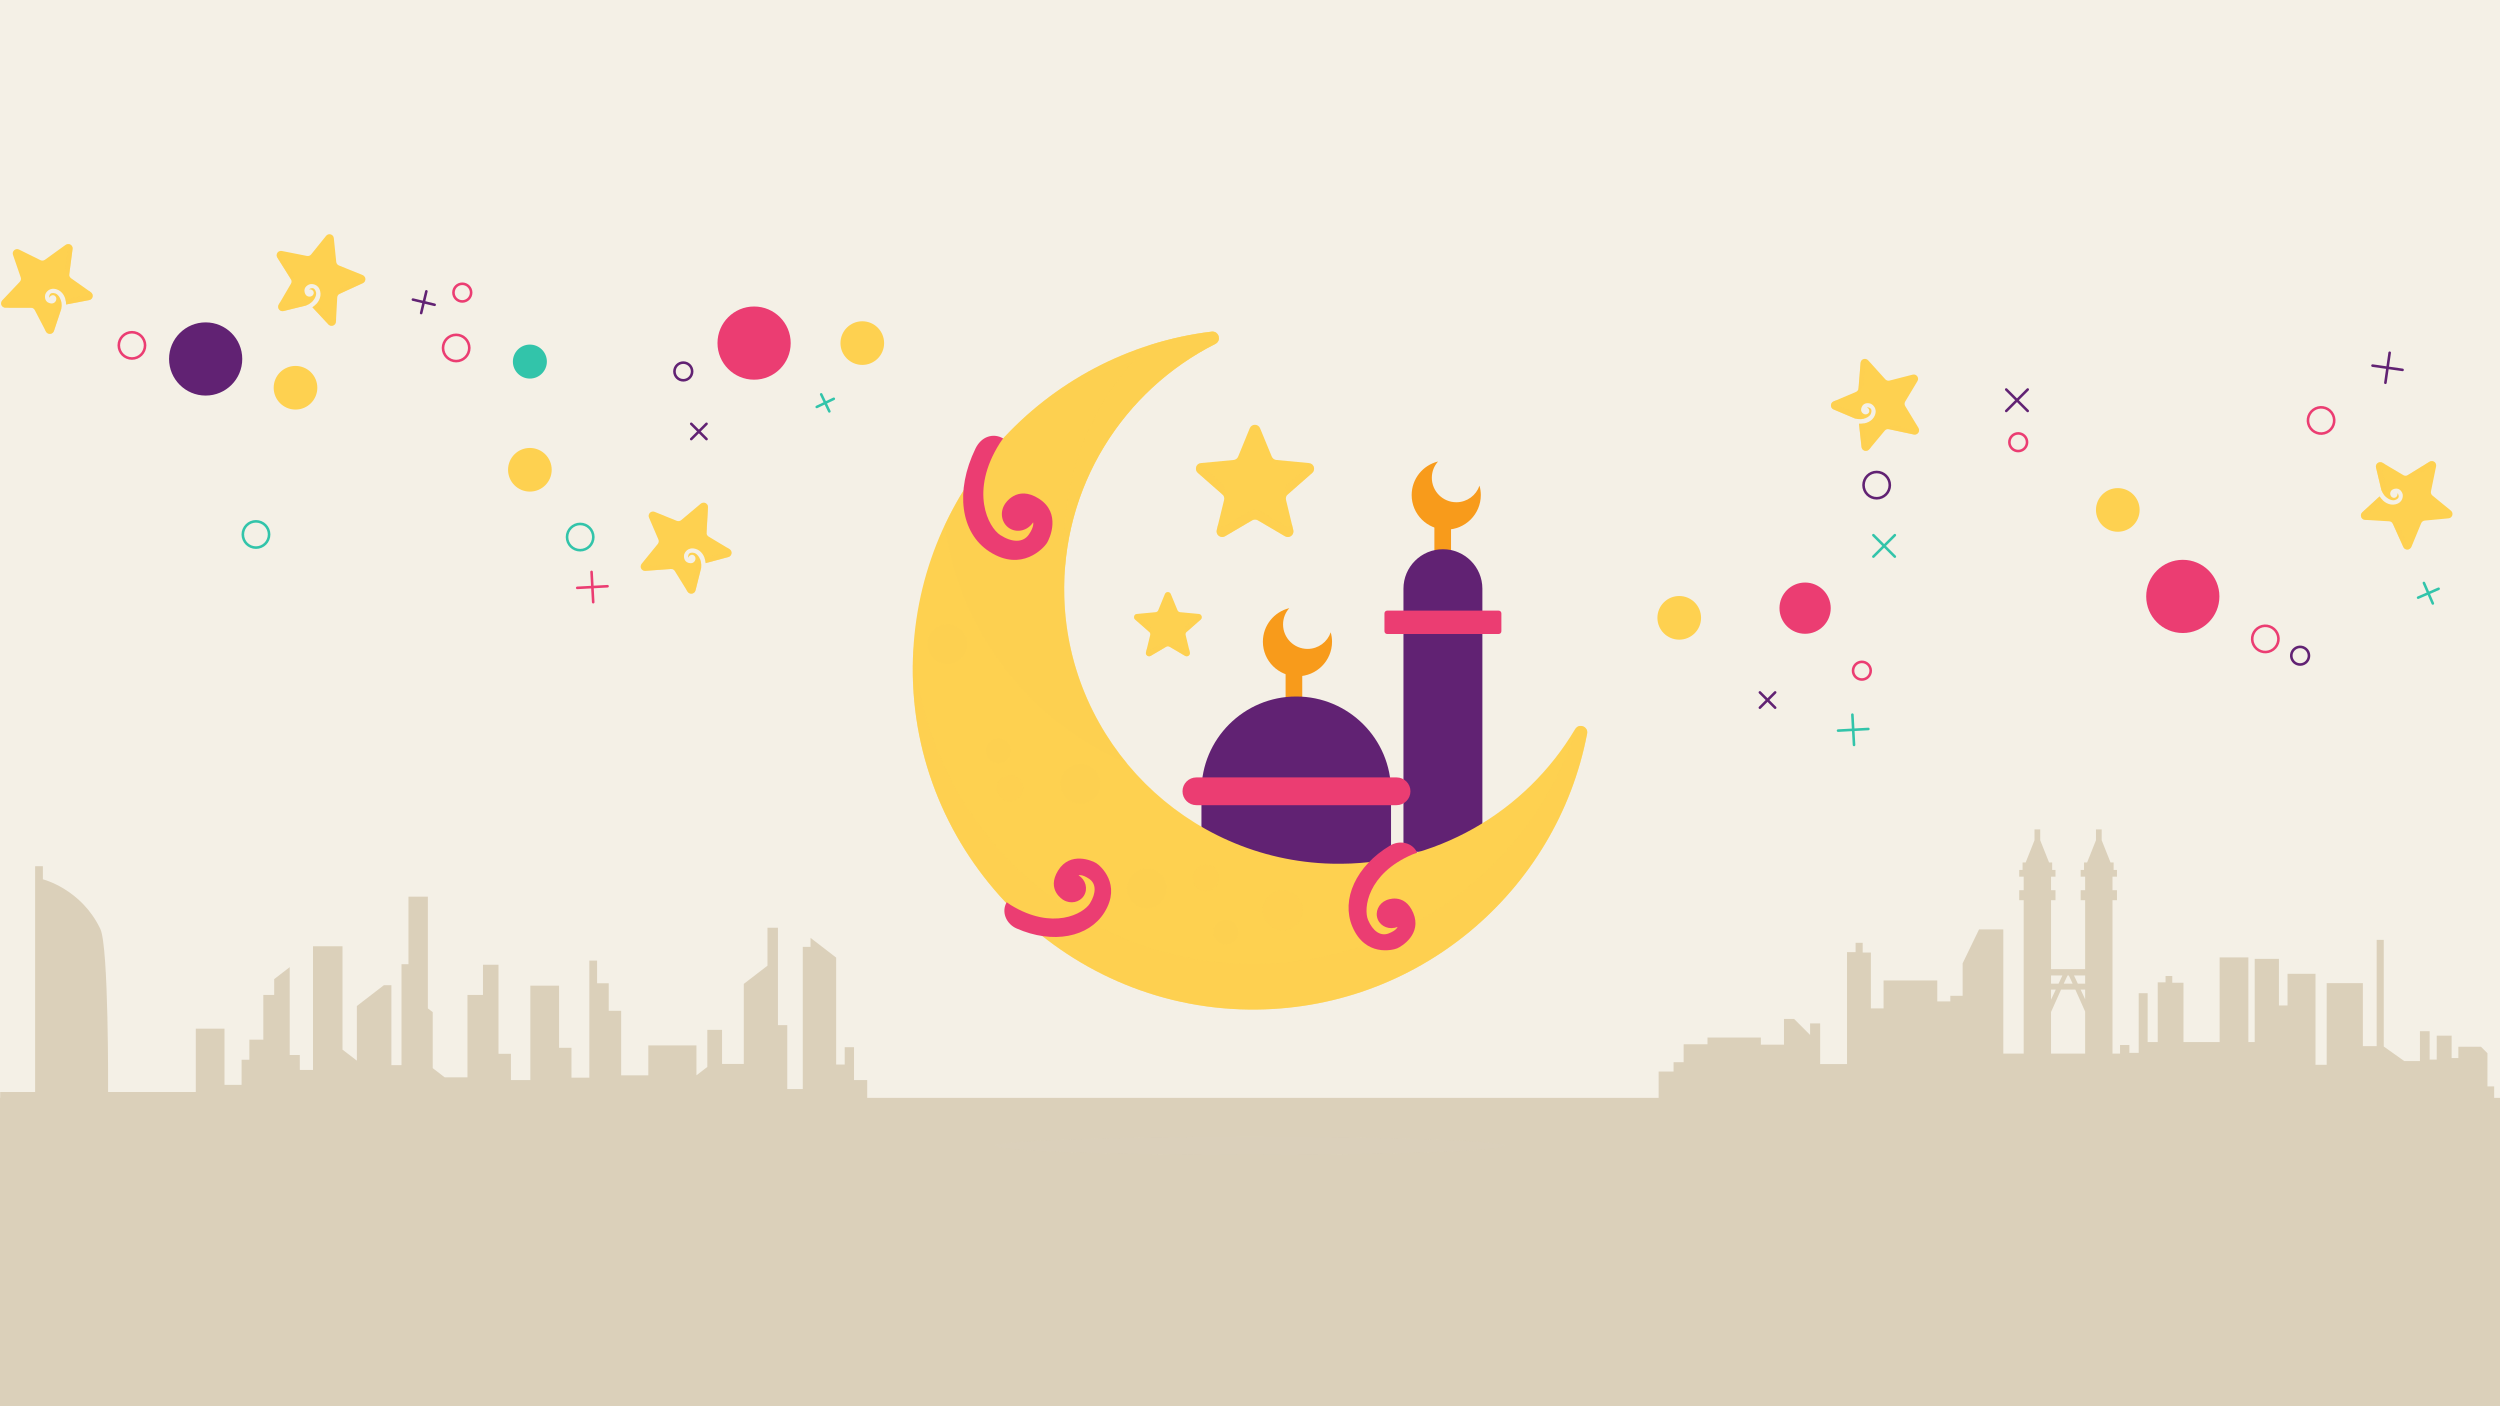 <?xml version="1.0" encoding="utf-8"?>
<!-- Generator: Adobe Illustrator 16.0.0, SVG Export Plug-In . SVG Version: 6.00 Build 0)  -->
<!DOCTYPE svg PUBLIC "-//W3C//DTD SVG 1.1//EN" "http://www.w3.org/Graphics/SVG/1.1/DTD/svg11.dtd">
<svg version="1.1" id="Layer_1" xmlns="http://www.w3.org/2000/svg" xmlns:xlink="http://www.w3.org/1999/xlink" x="0px" y="0px"
	 width="1920px" height="1080px" viewBox="0 0 1920 1080" enable-background="new 0 0 1920 1080" xml:space="preserve">
<rect y="843" fill="#DBD0BA" width="1922" height="237"/>
<rect y="-2" opacity="0.6" fill="#EDE6D6" width="1922" height="845"/>
<g>
	<g>
		<g>
			<line fill="#F89B1B" x1="993.737" y1="555.554" x2="993.737" y2="513.355"/>
			<path fill="#F89B1B" d="M993.736,561.947c-3.532,0-6.394-2.864-6.394-6.394v-42.197c0-3.53,2.861-6.393,6.394-6.393
				c3.531,0,6.393,2.863,6.393,6.393v42.197C1000.129,559.083,997.268,561.947,993.736,561.947z"/>
		</g>
		<g>
			<path fill="#F89B1B" d="M1004.197,498.36c-10.389,0-18.81-8.421-18.81-18.81c0-4.804,1.816-9.174,4.78-12.498
				c-11.627,2.827-20.271,13.279-20.271,25.775c0,14.666,11.89,26.555,26.556,26.555c14.665,0,26.555-11.889,26.555-26.555
				c0-2.503-0.371-4.917-1.019-7.213C1019.463,493.023,1012.46,498.36,1004.197,498.36z"/>
		</g>
	</g>
	<g>
		<line fill="#F89B1B" x1="1107.998" y1="442.921" x2="1107.998" y2="400.723"/>
		<path fill="#F89B1B" d="M1107.997,449.315c-3.532,0-6.394-2.863-6.394-6.393v-42.201c0-3.53,2.861-6.394,6.394-6.394
			s6.394,2.864,6.394,6.394v42.201C1114.391,446.452,1111.529,449.315,1107.997,449.315z"/>
	</g>
	<path fill="#F89B1B" d="M1118.458,385.728c-10.389,0-18.81-8.421-18.81-18.81c0-4.804,1.816-9.174,4.779-12.498
		c-11.627,2.827-20.271,13.279-20.271,25.775c0,14.666,11.89,26.555,26.556,26.555c14.665,0,26.555-11.889,26.555-26.555
		c0-2.503-0.371-4.917-1.019-7.213C1133.724,380.391,1126.721,385.728,1118.458,385.728z"/>
	<path fill="#612273" d="M1108.161,421.808L1108.161,421.808c-16.738,0-30.308,13.569-30.308,30.307v202.048h60.615V452.115
		C1138.469,435.376,1124.899,421.808,1108.161,421.808z"/>
	<path fill="#612273" d="M995.511,534.915L995.511,534.915c-40.207,0-72.801,32.594-72.801,72.801v72.801h145.603v-72.801
		C1068.313,567.509,1035.718,534.915,995.511,534.915z"/>
	<g>
		<path fill="#FED150" d="M1005.27,355.626l-24.989-2.364c-1.573-0.143-2.934-1.143-3.58-2.65l-8.949-21.692
			c-1.431-3.58-6.514-3.58-7.947,0l-8.88,21.692c-0.57,1.507-2.003,2.507-3.58,2.65l-24.986,2.364
			c-3.723,0.356-5.227,5.013-2.434,7.516l18.829,16.539c1.217,1.078,1.717,2.65,1.36,4.227l-5.656,23.196
			c-0.86,3.653,3.08,6.66,6.374,4.727l20.832-12.242c1.363-0.791,3.01-0.791,4.37,0l20.832,12.242
			c3.297,1.933,7.233-1.003,6.373-4.727l-5.583-23.196c-0.359-1.577,0.144-3.149,1.359-4.227l18.83-16.539
			C1010.566,360.639,1008.992,355.982,1005.27,355.626L1005.27,355.626z M1005.27,355.626"/>
		<g>
			<path opacity="0.5" fill="#FED150" d="M939.105,380.084l1.01-4.14c0.356-1.577-0.143-3.149-1.36-4.227l-17.841-15.672
				c-2.605,1.249-3.379,4.953-0.988,7.096l18.829,16.539C938.892,379.802,938.986,379.951,939.105,380.084z"/>
			<path opacity="0.5" fill="#FED150" d="M1006.802,356.096l-17.786,15.622c-1.216,1.078-1.719,2.65-1.359,4.227l1,4.151
				c0.121-0.138,0.219-0.29,0.359-0.415l18.83-16.539C1010.149,361.022,1009.354,357.385,1006.802,356.096z"/>
			<path opacity="0.5" fill="#FED150" d="M992.251,402.997c-1.271,1.427-3.429,2.016-5.385,0.87l-20.832-12.242
				c-1.36-0.791-3.007-0.791-4.37,0l-20.832,12.242c-1.946,1.142-4.095,0.537-5.369-0.884l-1.005,4.121
				c-0.86,3.653,3.08,6.66,6.374,4.727l20.832-12.243c1.363-0.79,3.01-0.79,4.37,0l20.832,12.243
				c3.297,1.933,7.233-1.003,6.373-4.727L992.251,402.997z"/>
		</g>
	</g>
	<g>
		<path fill="#FED150" d="M920.657,471.511l-14.307-1.353c-0.901-0.082-1.68-0.654-2.05-1.517l-5.124-12.419
			c-0.819-2.05-3.729-2.05-4.55,0l-5.084,12.419c-0.326,0.863-1.146,1.435-2.049,1.517l-14.305,1.353
			c-2.131,0.204-2.992,2.87-1.393,4.303l10.78,9.469c0.697,0.617,0.982,1.518,0.779,2.42l-3.238,13.28
			c-0.493,2.092,1.763,3.813,3.648,2.706l11.927-7.009c0.78-0.453,1.723-0.453,2.502,0l11.927,7.009
			c1.888,1.107,4.141-0.575,3.648-2.706l-3.196-13.28c-0.206-0.903,0.082-1.803,0.778-2.42l10.781-9.469
			C923.689,474.381,922.789,471.715,920.657,471.511L920.657,471.511z M920.657,471.511"/>
		<g>
			<path opacity="0.5" fill="#FED150" d="M882.777,485.514l0.578-2.37c0.204-0.903-0.082-1.803-0.779-2.42l-10.215-8.973
				c-1.492,0.715-1.935,2.835-0.565,4.063l10.78,9.469C882.655,485.353,882.708,485.438,882.777,485.514z"/>
			<path opacity="0.5" fill="#FED150" d="M921.534,471.78l-10.183,8.944c-0.696,0.617-0.984,1.517-0.778,2.42l0.572,2.377
				c0.07-0.079,0.125-0.166,0.206-0.238l10.781-9.469C923.451,474.601,922.995,472.518,921.534,471.78z"/>
			<path opacity="0.5" fill="#FED150" d="M913.204,498.631c-0.728,0.817-1.963,1.155-3.083,0.498l-11.927-7.009
				c-0.779-0.453-1.722-0.453-2.502,0l-11.927,7.009c-1.114,0.654-2.344,0.308-3.073-0.506l-0.576,2.359
				c-0.492,2.091,1.764,3.813,3.649,2.706l11.927-7.009c0.78-0.452,1.723-0.452,2.502,0l11.927,7.009
				c1.888,1.107,4.141-0.574,3.649-2.706L913.204,498.631z"/>
		</g>
	</g>
	<path fill="#FED150" d="M1022.785,663.318c-111.429-2.793-202.276-93.356-205.398-204.777
		c-2.378-84.907,45.463-158.848,115.98-194.408c4.978-2.51,2.682-10.104-2.853-9.433C801.817,270.297,701.96,379.446,701,512.126
		c-1.036,143.086,114.868,261.412,257.946,263.194c128.911,1.606,236.686-90.156,259.959-211.915
		c1.053-5.511-6.393-8.221-9.257-3.397C1172.043,623.342,1102.237,665.309,1022.785,663.318z"/>
	<path opacity="0.4" fill="#FED150" d="M725.527,403.518c11.444,82.501,65.885,151.246,140.011,182.807
		c-28.906-35.027-46.797-79.435-48.151-127.784c-2.378-84.908,45.463-158.849,115.98-194.409c4.978-2.51,2.682-10.103-2.853-9.432
		C839.462,265.735,762.898,323.626,725.527,403.518z"/>
	<g>
		<path opacity="0.5" fill="#FED150" d="M1211.266,558.356c-33.886,106.55-134.205,183.484-252.319,182.013
			c-136.64-1.702-248.413-109.715-257.302-244.055c-0.352,5.235-0.605,10.497-0.644,15.812
			c-1.036,143.086,114.867,261.411,257.946,263.194c128.911,1.606,236.686-90.156,259.959-211.916
			C1219.797,558.742,1214.62,556.14,1211.266,558.356z"/>
		<path opacity="0.5" fill="#FED150" d="M817.387,423.59c0.106,3.792,0.334,7.554,0.641,11.296
			c6.187-74.828,51.458-138.54,115.339-170.753c4.978-2.51,2.682-10.103-2.853-9.432c-16.567,2.007-32.645,5.591-48.107,10.55
			C840.957,304.914,815.642,361.289,817.387,423.59z"/>
	</g>
	<path fill="#EB3D72" d="M1150.954,486.912h-85.586c-1.163,0-2.106-0.943-2.106-2.107v-13.746c0-1.164,0.943-2.107,2.106-2.107
		h85.586c1.163,0,2.106,0.943,2.106,2.107v13.746C1153.061,485.969,1152.117,486.912,1150.954,486.912z"/>
	<path fill="#EB3D72" d="M803.972,417.143c2.244-3.489,11.206-23.049-6.01-34.12c-17.215-11.071-26.248,4.166-26.248,4.166
		c-4.09,6.36-2.545,14.642,3.451,18.498c5.996,3.856,14.173,1.827,18.263-4.533c0,0,1.125,3.024-3.298,9.389
		c-4.422,6.364-12.864,6.196-21.938,0.362c-9.073-5.835-23.876-33.441-0.32-70.582c0.804-1.268,1.703-2.399,2.569-3.577
		c-4.005-2.346-7.997-2.581-11.737-1.331c-4.292,1.435-7.533,4.953-9.512,9.023c-15.911,32.725-11.516,64.928,10.771,79.262
		C784.856,439.708,801.728,420.633,803.972,417.143z"/>
	<path fill="#EB3D72" d="M1073.026,728.333c3.295-1.385,19.197-10.908,12.366-27.166c-6.83-16.257-20.675-9.838-20.675-9.838
		c-6.006,2.523-8.946,9.159-6.567,14.821c2.379,5.663,9.176,8.208,15.182,5.685c0,0-0.676,2.696-6.92,5.061
		c-6.243,2.364-12.158-1.87-15.758-10.438s-0.655-35.395,34.185-50.29c1.189-0.508,2.379-0.874,3.568-1.288
		c-0.283-0.604-0.602-1.178-0.952-1.724c-4.171-6.503-13.125-7.781-19.765-3.83c-26.347,15.679-37.83,41.475-29.12,62.208
		C1048.447,735.041,1069.731,729.718,1073.026,728.333z"/>
	<path fill="#EB3D72" d="M841.934,662.906c-3.037-1.885-20.009-9.335-29.309,5.647c-9.3,14.982,3.951,22.553,3.951,22.553
		c5.535,3.436,12.647,1.99,15.887-3.228c3.239-5.219,1.378-12.233-4.157-15.669c0,0,2.59-1.011,8.133,2.711
		c5.543,3.722,5.515,10.996,0.614,18.893c-4.901,7.896-28.478,21.028-60.795,1.249c-1.103-0.676-2.09-1.434-3.117-2.164
		c-0.327,0.58-0.612,1.173-0.854,1.774c-2.886,7.166,1.257,15.207,8.322,18.332c28.039,12.402,55.72,6.828,67.581-12.28
		C861.636,679.062,844.971,664.791,841.934,662.906z"/>
	<g>
		<line fill="#EB3D72" x1="918.816" y1="607.716" x2="1072.574" y2="607.716"/>
		<path fill="#EB3D72" d="M1072.574,618.371H918.815c-5.885,0-10.655-4.771-10.655-10.655c0-5.886,4.77-10.656,10.655-10.656
			h153.759c5.885,0,10.655,4.771,10.655,10.656C1083.229,613.601,1078.459,618.371,1072.574,618.371z"/>
	</g>
	<circle opacity="0.4" fill="#FED150" cx="829.707" cy="601.979" r="15.327"/>
	<circle opacity="0.4" fill="#FED150" cx="880.797" cy="682.263" r="15.327"/>
	<circle opacity="0.4" fill="#FED150" cx="727.529" cy="494.692" r="15.327"/>
	<circle opacity="0.5" fill="#FED150" cx="985.166" cy="699.05" r="15.327"/>
	<circle opacity="0.5" fill="#FED150" cx="926.048" cy="674.234" r="10.104"/>
	<circle opacity="0.5" fill="#FED150" cx="775.616" cy="605.39" r="10.104"/>
	<circle opacity="0.4" fill="#FED150" cx="766.869" cy="576.666" r="9.639"/>
	<circle opacity="0.4" fill="#FED150" cx="941.375" cy="715.836" r="9.639"/>
</g>
<path fill="#DBD0BA" d="M666.017,863H0.146v-24.32h26.826V665.226h5.961v10.095c0,0,29.438,7.277,44.113,38.087
	c6.557,13.767,5.961,125.272,5.961,125.272h67.362v-48.641h22.056v43.135h13.115V813.9h5.961v-15.416h10.73v-34.371h8.346v-12.161
	l11.922-9.177v67.454h7.75v11.472h10.134v-94.986h22.653V806.1l11.028,8.489v-41.987l20.715-15.945h5.812v61.374h7.75v-77.55h5.365
	v-51.853h14.903v85.81l3.726,2.868v43.02l9.166,7.055h17.511v-63.267h11.922v-23.174h11.922v68.373h9.538v20.189h14.903V757h22.056
	v47.723h9.539v22.944h13.71v-89.939h5.961v17.438h8.942v21.107h9.538v49.559h20.864v-22.943h36.96v22.943l8.345-6.424v-28.45h11.327
	v26.155h16.691v-61.488l18.182-13.996v-29.139h8.047v74.797h7.154v49.1h11.922V727.174h5.961v-6.884l19.672,15.144v82.138h6.557
	v-13.307h7.154v25.237h10.134V863z"/>
<path fill="#DBD0BA" d="M1910.358,834.374v-25.495l-5.014-5.013h-17.331v8.737h-5.156v-17.188h-11.458v18.334h-5.443v-21.771h-7.448
	v22.917h-12.031l-15.756-11.172v-81.929h-5.442v81.643h-10.6v-48.413h-27.787v62.736h-8.594v-69.897h-21.484v24.35h-6.589v-35.809
	h-18.621v63.882h-4.869v-65.027h-22.058v65.027h-27.787v-45.548h-8.595v-5.156h-5.156v4.869h-6.016v45.835h-7.734v-37.527h-6.875
	v45.835h-7.162v-6.016h-7.161v6.588h-5.792V691.333h3.438v-7.64h-3.438v-10.408h3.438v-5.156h-2.578v-5.776h-2.387l-6.779-17.045
	V637h-4.393v8.308l-6.78,17.045h-2.387v5.776h-2.578v5.156h3.438v10.408h-3.438v7.64h3.438v52.948h-26.197v-52.948h3.438v-7.64
	h-3.438v-10.408h3.438v-5.156h-2.578v-5.776h-2.387l-6.78-17.045V637h-4.393v8.308l-6.779,17.045h-2.387v5.776h-2.578v5.156h3.438
	v10.408h-3.438v7.64h3.438v117.832h-15.661v-95.393h-18.62l-12.604,26.068v24.923h-9.453v4.297h-10.026v-16.042h-41.251v21.431
	h-9.739v-42.916h-6.303v-7.448h-5.443v7.162h-6.588v85.939h-20.626v-31.225h-7.734v8.88l-12.318-12.317h-7.734v19.766h-17.761
	v-5.442h-40.965v5.156h-18.333v13.75h-7.734v7.162h-11.459V855h641.682v-20.626H1910.358z M1601.392,767.437l-3.472-7.399h3.472
	V767.437z M1601.392,749.151v6.302h-5.622l-2.958-6.302H1601.392z M1588.801,749.151c0.088,0,1.324,2.646,2.988,6.302h-6.835
	c1.664-3.655,2.899-6.302,2.987-6.302H1588.801z M1583.932,749.151l-2.958,6.302h-5.779v-6.302H1583.932z M1575.194,760.037h3.629
	l-3.629,7.734V760.037z M1575.194,777.225c0,0,4.126-9.293,7.685-17.188h10.985c3.156,7,6.751,15.085,7.527,16.833v32.295h-26.197
	V777.225z"/>
<circle fill="#32C4AA" cx="406.945" cy="277.695" r="13.055"/>
<circle fill="#FED150" cx="406.945" cy="360.789" r="16.763"/>
<circle fill="#EB3D72" cx="1676.393" cy="458.053" r="28.11"/>
<circle fill="#FED150" cx="1626.469" cy="391.629" r="16.763"/>
<circle fill="#EB3D72" cx="1386.319" cy="467.069" r="19.681"/>
<circle fill="#FED150" cx="1289.654" cy="474.498" r="16.763"/>
<circle fill="#EB3D72" cx="579.143" cy="263.498" r="28.11"/>
<circle fill="#FED150" cx="662.237" cy="263.498" r="16.763"/>
<g>
	<path fill="#FED150" d="M278.71,217.419c2.59-1.265,2.453-5.095-0.25-6.191l-18.147-7.335c-1.144-0.458-1.938-1.508-2.085-2.778
		l-1.853-18.205c-0.271-2.994-4.07-4.127-5.938-1.771l-11.47,14.231c-0.762,0.999-2.055,1.427-3.266,1.183l-19.198-3.802
		c-2.862-0.563-5.023,2.581-3.494,5.074l10.385,16.556c0.669,1.076,0.692,2.363,0.074,3.462l-9.396,16.073
		c-1.457,2.539,0.817,5.663,3.709,4.952l17.218-4.24c6.771-2.703,8.207-8.031,7.745-10.043c-0.521-2.269-1.799-3.567-3.44-3.251
		c-1.642,0.315-1.925,0.952-1.925,0.952c1.59-0.365,3.158,0.554,3.502,2.054c0.344,1.499-0.666,3.01-2.256,3.375
		c0,0-3.691,0.99-4.68-3.314c-0.988-4.304,3.344-5.973,4.217-6.173s6.353-0.601,7.781,5.623c1.011,4.405-1.328,9.054-5.997,12.135
		l12.235,13.143c2.033,2.179,5.628,0.862,5.815-2.112l0.998-18.578c0.083-1.259,0.809-2.322,1.958-2.856L278.71,217.419z"/>
	<g>
		<path opacity="0.5" fill="#FED150" d="M223.759,215.186l1.023-1.75c0.618-1.099,0.595-2.385-0.075-3.462l-10.384-16.556
			c-0.056-0.091-0.097-0.184-0.143-0.276c-1.508,0.894-2.238,2.945-1.172,4.683l10.385,16.556
			C223.554,214.638,223.673,214.909,223.759,215.186z"/>
		<path opacity="0.5" fill="#FED150" d="M280.234,212.889c-0.07,0.041-0.135,0.086-0.209,0.123l-17.757,8.163
			c-1.149,0.534-1.875,1.597-1.958,2.855l-0.109,2.029c0.225-0.186,0.475-0.349,0.753-0.478l17.757-8.162
			C280.493,216.548,280.983,214.462,280.234,212.889z"/>
	</g>
	<g>
		<path opacity="0.5" fill="#FED150" d="M240.527,230.823c-0.835-0.805-1.997-1.141-3.136-0.868l-18.296,4.505
			c-1.891,0.465-3.51-0.713-4.002-2.292l-1.021,1.747c-1.457,2.539,0.817,5.663,3.709,4.952l17.219-4.24
			C237.522,233.619,239.31,232.252,240.527,230.823z"/>
		<path opacity="0.5" fill="#FED150" d="M257.997,247.015l0.108-2.006c-1.275,1.06-3.276,1.141-4.609-0.289l-10.516-11.295
			c-0.857,0.932-1.873,1.794-3.033,2.56l12.235,13.143C254.214,251.306,257.81,249.989,257.997,247.015z"/>
	</g>
</g>
<g>
	<path fill="#FED150" d="M543.731,389.532c0.096-2.881-3.354-4.553-5.587-2.678l-14.979,12.6c-0.94,0.796-2.24,1.006-3.431,0.541
		l-16.953-6.886c-2.772-1.163-5.552,1.664-4.346,4.418l7.204,16.798c0.526,1.141,0.298,2.484-0.484,3.439l-12.349,15.184
		c-1.838,2.264-0.071,5.646,2.848,5.462l19.491-1.424c1.265-0.087,2.412,0.495,3.094,1.555l9.802,15.829
		c1.561,2.476,5.386,1.929,6.113-0.958l4.315-17.2c0.782-7.248-3.254-11.013-5.248-11.546c-2.248-0.602-3.994-0.081-4.484,1.518
		c-0.49,1.599-0.06,2.146-0.06,2.146c0.422-1.576,1.969-2.531,3.455-2.133s2.348,1.999,1.926,3.574c0,0-0.854,3.726-5.12,2.583
		c-4.266-1.142-3.711-5.751-3.48-6.616s2.443-5.895,8.612-4.243c4.366,1.169,7.378,5.413,7.915,10.981l17.342-4.657
		c2.877-0.775,3.397-4.569,0.857-6.127l-15.948-9.58c-1.074-0.663-1.673-1.802-1.607-3.067L543.731,389.532z"/>
	<g>
		<path opacity="0.5" fill="#FED150" d="M516.028,437.042l-1.067-1.724c-0.682-1.06-1.829-1.643-3.094-1.555l-19.491,1.424
			c-0.106,0.007-0.208-0.001-0.311-0.003c0.084,1.751,1.554,3.356,3.589,3.228l19.491-1.424
			C515.448,436.966,515.744,436.988,516.028,437.042z"/>
		<path opacity="0.5" fill="#FED150" d="M540.443,386.065c0.003,0.081,0.013,0.16,0.01,0.243l-1.102,19.513
			c-0.066,1.265,0.533,2.405,1.607,3.067l1.741,1.046c-0.059-0.286-0.086-0.583-0.07-0.889l1.102-19.512
			C543.797,387.549,542.184,386.14,540.443,386.065z"/>
	</g>
	<g>
		<path opacity="0.5" fill="#FED150" d="M537.697,429.547c-1.102,0.361-1.943,1.23-2.235,2.365l-4.585,18.276
			c-0.475,1.888-2.274,2.768-3.899,2.463l1.065,1.72c1.561,2.476,5.386,1.929,6.113-0.958l4.315-17.2
			C538.761,433.511,538.39,431.292,537.697,429.547z"/>
		<path opacity="0.5" fill="#FED150" d="M560.184,421.692l-1.723-1.035c0.339,1.623-0.525,3.429-2.413,3.938l-14.905,4.002
			c0.422,1.193,0.709,2.495,0.842,3.879l17.342-4.657C562.205,427.044,562.725,423.25,560.184,421.692z"/>
	</g>
</g>
<g>
	<path fill="#FED150" d="M55.745,191.141c0.309-2.866-3.006-4.789-5.373-3.085l-15.874,11.452c-0.997,0.724-2.308,0.837-3.461,0.285
		l-16.395-8.127c-2.678-1.365-5.66,1.246-4.662,4.083l5.936,17.288c0.44,1.177,0.113,2.5-0.739,3.394L1.733,230.652
		c-2.001,2.122-0.491,5.625,2.434,5.659l19.543,0.028c1.268,0.007,2.369,0.673,2.97,1.781l8.599,16.514
		c1.372,2.585,5.228,2.324,6.167-0.502l5.582-16.831c1.318-7.17-2.426-11.224-4.375-11.904c-2.197-0.768-3.977-0.378-4.584,1.18
		c-0.607,1.558-0.219,2.136-0.219,2.136c0.538-1.54,2.151-2.378,3.604-1.871s2.193,2.167,1.655,3.708c0,0-1.128,3.652-5.298,2.196
		c-4.169-1.457-3.273-6.012-2.979-6.857c0.295-0.845,2.875-5.697,8.904-3.591c4.267,1.49,6.956,5.947,7.077,11.539l17.639-3.355
		c2.927-0.56,3.728-4.305,1.311-6.047l-15.192-10.739c-1.021-0.74-1.534-1.921-1.374-3.178L55.745,191.141z"/>
	<g>
		<path opacity="0.5" fill="#FED150" d="M24.587,236.46l-0.937-1.798c-0.601-1.108-1.702-1.774-2.97-1.781l-19.543-0.029
			c-0.107-0.001-0.208-0.017-0.31-0.027c-0.046,1.753,1.301,3.463,3.339,3.486l19.543,0.028
			C24.014,236.342,24.307,236.386,24.587,236.46z"/>
		<path opacity="0.5" fill="#FED150" d="M52.723,187.439c-0.003,0.081,0.001,0.16-0.008,0.243l-2.549,19.376
			c-0.16,1.257,0.353,2.438,1.374,3.178l1.659,1.172c-0.038-0.29-0.042-0.588-0.003-0.892l2.549-19.376
			C55.958,189.169,54.453,187.643,52.723,187.439z"/>
	</g>
	<g>
		<path opacity="0.5" fill="#FED150" d="M46.752,230.597c-1.126,0.278-2.029,1.083-2.405,2.192l-5.931,17.885
			c-0.614,1.848-2.473,2.591-4.072,2.167l0.935,1.794c1.372,2.585,5.228,2.324,6.167-0.502l5.583-16.832
			C47.519,234.629,47.314,232.389,46.752,230.597z"/>
		<path opacity="0.5" fill="#FED150" d="M69.761,224.435l-1.641-1.16c0.218,1.644-0.779,3.38-2.699,3.748l-15.161,2.884
			c0.333,1.221,0.521,2.541,0.551,3.93l17.639-3.355C71.378,229.922,72.179,226.177,69.761,224.435z"/>
	</g>
</g>
<g>
	<path fill="#FED150" d="M1845.791,420.166c1.246,2.6,5.077,2.49,6.192-0.205l7.47-18.093c0.466-1.141,1.521-1.926,2.793-2.064
		l18.218-1.72c2.996-0.249,4.156-4.039,1.814-5.925l-14.146-11.575c-0.993-0.769-1.411-2.065-1.158-3.274l3.943-19.169
		c0.585-2.857-2.544-5.042-5.048-3.531l-16.632,10.262c-1.081,0.662-2.368,0.675-3.462,0.049l-16.004-9.514
		c-2.527-1.476-5.669,0.775-4.979,3.672l4.113,17.249c2.653,6.79,7.972,8.266,9.986,7.819c2.272-0.504,3.58-1.772,3.276-3.417
		c-0.303-1.645-0.938-1.932-0.938-1.932c0.354,1.593-0.577,3.154-2.079,3.487s-3.006-0.688-3.359-2.281c0,0-0.963-3.699,3.349-4.655
		s5.948,3.388,6.142,4.262c0.194,0.874,0.555,6.357-5.68,7.74c-4.412,0.979-9.044-1.395-12.091-6.086l-13.232,12.138
		c-2.193,2.017-0.903,5.622,2.069,5.831l18.569,1.134c1.259,0.092,2.316,0.826,2.842,1.979L1845.791,420.166z"/>
	<g>
		<path opacity="0.5" fill="#FED150" d="M1848.429,365.232l1.743,1.037c1.094,0.625,2.381,0.612,3.462-0.049l16.632-10.262
			c0.091-0.055,0.185-0.095,0.277-0.141c-0.883-1.515-2.929-2.26-4.674-1.206l-16.632,10.262
			C1848.979,365.032,1848.706,365.148,1848.429,365.232z"/>
		<path opacity="0.5" fill="#FED150" d="M1850.31,421.723c-0.04-0.07-0.086-0.135-0.121-0.21l-8.032-17.817
			c-0.525-1.153-1.583-1.887-2.841-1.979l-2.028-0.124c0.185,0.227,0.346,0.478,0.473,0.756l8.031,17.817
			C1846.648,421.955,1848.731,422.46,1850.31,421.723z"/>
	</g>
	<g>
		<path opacity="0.5" fill="#FED150" d="M1832.669,381.885c0.811-0.829,1.155-1.989,0.891-3.13l-4.371-18.328
			c-0.45-1.895,0.739-3.505,2.321-3.985l-1.738-1.034c-2.527-1.476-5.669,0.775-4.979,3.672l4.114,17.25
			C1829.895,378.86,1831.248,380.658,1832.669,381.885z"/>
		<path opacity="0.5" fill="#FED150" d="M1816.349,399.236l2.006,0.123c-1.051-1.283-1.117-3.284,0.322-4.607l11.372-10.433
			c-0.925-0.863-1.779-1.885-2.537-3.052l-13.232,12.138C1812.086,395.421,1813.376,399.027,1816.349,399.236z"/>
	</g>
</g>
<g>
	<path fill="#FED150" d="M1469.869,333.713c2.832,0.536,5.013-2.617,3.502-5.111l-10.157-16.732
		c-0.644-1.051-0.651-2.367-0.01-3.473l9.402-15.699c1.573-2.562-0.794-5.741-3.7-4.971l-17.704,4.546
		c-1.208,0.345-2.501-0.085-3.324-1.005l-13.113-14.528c-1.956-2.163-5.569-0.935-5.834,1.978l-1.578,19.479
		c-0.107,1.263-0.858,2.308-2.011,2.819l-17.143,7.263c-2.686,1.163-2.732,5.027,0.011,6.187l16.336,6.899
		c7.043,1.883,11.381-1.529,12.214-3.417c0.939-2.13,0.691-3.935-0.813-4.664s-2.111-0.388-2.111-0.388
		c1.492,0.659,2.199,2.333,1.579,3.741c-0.621,1.407-2.335,2.015-3.827,1.356c0,0-3.551-1.414-1.769-5.455
		c1.782-4.041,6.252-2.787,7.07-2.425c0.819,0.361,5.451,3.317,2.874,9.16c-1.823,4.135-6.479,6.462-12.063,6.14l1.946,17.85
		c0.325,2.962,3.995,4.057,5.924,1.785l11.91-14.292c0.818-0.959,2.036-1.377,3.276-1.118L1469.869,333.713z"/>
	<g>
		<path opacity="0.5" fill="#FED150" d="M1427.163,299.061l1.867-0.791c1.152-0.511,1.903-1.556,2.011-2.819l1.578-19.479
			c0.01-0.106,0.033-0.205,0.051-0.307c-1.743-0.185-3.555,1.022-3.739,3.053l-1.578,19.479
			C1427.327,298.499,1427.26,298.787,1427.163,299.061z"/>
		<path opacity="0.5" fill="#FED150" d="M1473.8,330.994c-0.081-0.009-0.16-0.011-0.242-0.027l-19.113-4.078
			c-1.24-0.259-2.458,0.159-3.276,1.118l-1.301,1.561c0.292-0.015,0.589,0.004,0.889,0.067l19.113,4.077
			C1471.818,334.082,1473.459,332.703,1473.8,330.994z"/>
	</g>
	<g>
		<path opacity="0.5" fill="#FED150" d="M1431.251,321.621c-0.188-1.145-0.918-2.109-1.994-2.571l-17.358-7.331
			c-1.793-0.758-2.387-2.671-1.837-4.23l-1.862,0.789c-2.686,1.163-2.732,5.027,0.011,6.187l16.336,6.899
			C1427.17,322.065,1429.42,322.039,1431.251,321.621z"/>
		<path opacity="0.5" fill="#FED150" d="M1435.569,345.046l1.286-1.543c-1.656,0.086-3.308-1.045-3.521-2.988l-1.673-15.342
			c-1.244,0.234-2.574,0.318-3.962,0.238l1.946,17.85C1429.971,346.223,1433.641,347.318,1435.569,345.046z"/>
	</g>
</g>
<g>
	
		<line fill="none" stroke="#612273" stroke-width="2" stroke-linecap="round" stroke-miterlimit="10" x1="1831.986" y1="293.966" x2="1835.258" y2="270.901"/>
	
		<line fill="none" stroke="#612273" stroke-width="2" stroke-linecap="round" stroke-miterlimit="10" x1="1845.154" y1="284.069" x2="1822.09" y2="280.798"/>
</g>
<g>
	
		<line fill="none" stroke="#612273" stroke-width="2" stroke-linecap="round" stroke-miterlimit="10" x1="1351.594" y1="543.499" x2="1363.318" y2="531.774"/>
	
		<line fill="none" stroke="#612273" stroke-width="2" stroke-linecap="round" stroke-miterlimit="10" x1="1363.318" y1="543.499" x2="1351.594" y2="531.774"/>
</g>
<g>
	
		<line fill="none" stroke="#612273" stroke-width="2" stroke-linecap="round" stroke-miterlimit="10" x1="530.875" y1="337.211" x2="542.6" y2="325.486"/>
	
		<line fill="none" stroke="#612273" stroke-width="2" stroke-linecap="round" stroke-miterlimit="10" x1="542.6" y1="337.211" x2="530.875" y2="325.486"/>
</g>
<g>
	
		<line fill="none" stroke="#612273" stroke-width="2" stroke-linecap="round" stroke-miterlimit="10" x1="1540.796" y1="315.611" x2="1557.269" y2="299.138"/>
	
		<line fill="none" stroke="#612273" stroke-width="2" stroke-linecap="round" stroke-miterlimit="10" x1="1557.269" y1="315.611" x2="1540.796" y2="299.138"/>
</g>
<g>
	
		<line fill="none" stroke="#32C4AA" stroke-width="2" stroke-linecap="round" stroke-miterlimit="10" x1="1438.76" y1="427.479" x2="1455.232" y2="411.007"/>
	
		<line fill="none" stroke="#32C4AA" stroke-width="2" stroke-linecap="round" stroke-miterlimit="10" x1="1455.232" y1="427.479" x2="1438.76" y2="411.007"/>
</g>
<g>
	
		<line fill="none" stroke="#EB3D72" stroke-width="2" stroke-linecap="round" stroke-miterlimit="10" x1="455.584" y1="462.484" x2="454.324" y2="439.223"/>
	
		<line fill="none" stroke="#EB3D72" stroke-width="2" stroke-linecap="round" stroke-miterlimit="10" x1="466.584" y1="450.224" x2="443.323" y2="451.484"/>
</g>
<g>
	
		<line fill="none" stroke="#32C4AA" stroke-width="2" stroke-linecap="round" stroke-miterlimit="10" x1="1423.89" y1="572.115" x2="1422.629" y2="548.854"/>
	
		<line fill="none" stroke="#32C4AA" stroke-width="2" stroke-linecap="round" stroke-miterlimit="10" x1="1434.891" y1="559.854" x2="1411.629" y2="561.114"/>
</g>
<g>
	
		<line fill="none" stroke="#32C4AA" stroke-width="2" stroke-linecap="round" stroke-miterlimit="10" x1="627.265" y1="312.537" x2="640.347" y2="306.27"/>
	
		<line fill="none" stroke="#32C4AA" stroke-width="2" stroke-linecap="round" stroke-miterlimit="10" x1="636.939" y1="315.944" x2="630.672" y2="302.862"/>
</g>
<g>
	
		<line fill="none" stroke="#612273" stroke-width="2" stroke-linecap="round" stroke-miterlimit="10" x1="323.452" y1="240.428" x2="327.442" y2="223.745"/>
	
		<line fill="none" stroke="#612273" stroke-width="2" stroke-linecap="round" stroke-miterlimit="10" x1="333.789" y1="234.081" x2="317.105" y2="230.091"/>
</g>
<g>
	
		<line fill="none" stroke="#32C4AA" stroke-width="2" stroke-linecap="round" stroke-miterlimit="10" x1="1868.397" y1="463.451" x2="1861.563" y2="447.718"/>
	
		<line fill="none" stroke="#32C4AA" stroke-width="2" stroke-linecap="round" stroke-miterlimit="10" x1="1872.847" y1="452.167" x2="1857.113" y2="459.001"/>
</g>
<path fill="none" stroke="#EB3D72" stroke-width="2" stroke-linecap="round" stroke-miterlimit="10" d="M357.46,274.375
	c-1.826,1.826-4.349,2.956-7.135,2.956c-5.574,0-10.092-4.518-10.092-10.091s4.518-10.091,10.092-10.091
	c5.573,0,10.091,4.518,10.091,10.091C360.416,270.026,359.286,272.549,357.46,274.375"/>
<path fill="none" stroke="#612273" stroke-width="2" stroke-linecap="round" stroke-miterlimit="10" d="M1448.423,379.715
	c-1.826,1.826-4.349,2.956-7.136,2.956c-5.573,0-10.091-4.518-10.091-10.091s4.518-10.091,10.091-10.091s10.092,4.518,10.092,10.091
	C1451.379,375.366,1450.249,377.889,1448.423,379.715"/>
<path fill="none" stroke="#EB3D72" stroke-width="2" stroke-linecap="round" stroke-miterlimit="10" d="M1792.588,324.321
	c-0.363,2.557-1.701,4.976-3.929,6.65c-4.455,3.349-10.781,2.452-14.13-2.003c-3.349-4.456-2.451-10.782,2.004-14.13
	c4.455-3.348,10.781-2.451,14.13,2.004C1792.337,319.068,1792.95,321.764,1792.588,324.321"/>
<path fill="none" stroke="#EB3D72" stroke-width="2" stroke-linecap="round" stroke-miterlimit="10" d="M1749.762,492.105
	c-0.362,2.557-1.701,4.976-3.929,6.65c-4.455,3.349-10.781,2.451-14.13-2.004s-2.451-10.781,2.004-14.13s10.781-2.451,14.13,2.004
	C1749.512,486.853,1750.124,489.548,1749.762,492.105"/>
<path fill="none" stroke="#32C4AA" stroke-width="2" stroke-linecap="round" stroke-miterlimit="10" d="M452.712,419.611
	c-1.826,1.826-4.349,2.956-7.136,2.956c-5.573,0-10.091-4.518-10.091-10.091c0-5.574,4.518-10.092,10.091-10.092
	c5.574,0,10.091,4.518,10.091,10.092C455.668,415.263,454.539,417.785,452.712,419.611"/>
<circle fill="#612273" cx="157.945" cy="275.695" r="28.11"/>
<circle fill="#FED150" cx="226.945" cy="297.789" r="16.763"/>
<path fill="none" stroke="#EB3D72" stroke-width="2" stroke-linecap="round" stroke-miterlimit="10" d="M108.46,272.375
	c-1.826,1.826-4.349,2.956-7.135,2.956c-5.574,0-10.092-4.518-10.092-10.091s4.518-10.091,10.092-10.091
	c5.573,0,10.091,4.518,10.091,10.091C111.416,268.026,110.286,270.549,108.46,272.375"/>
<path fill="none" stroke="#32C4AA" stroke-width="2" stroke-linecap="round" stroke-miterlimit="10" d="M203.712,417.611
	c-1.826,1.826-4.349,2.956-7.136,2.956c-5.573,0-10.091-4.518-10.091-10.091c0-5.574,4.518-10.092,10.091-10.092
	c5.574,0,10.091,4.518,10.091,10.092C206.668,413.263,205.539,415.785,203.712,417.611"/>
<path fill="none" stroke="#EB3D72" stroke-width="2" stroke-linecap="round" stroke-miterlimit="10" d="M359.849,229.525
	c-1.229,1.229-2.927,1.989-4.802,1.989c-3.75,0-6.791-3.04-6.791-6.791c0-3.75,3.04-6.791,6.791-6.791
	c3.75,0,6.791,3.041,6.791,6.791C361.837,226.599,361.077,228.296,359.849,229.525"/>
<path fill="none" stroke="#612273" stroke-width="2" stroke-linecap="round" stroke-miterlimit="10" d="M529.574,290.077
	c-1.229,1.229-2.926,1.989-4.801,1.989c-3.75,0-6.791-3.04-6.791-6.791c0-3.75,3.04-6.79,6.791-6.79c3.75,0,6.791,3.04,6.791,6.79
	C531.563,287.151,530.803,288.849,529.574,290.077"/>
<path fill="none" stroke="#612273" stroke-width="2" stroke-linecap="round" stroke-miterlimit="10" d="M1773.22,504.527
	c-0.244,1.721-1.145,3.348-2.644,4.475c-2.998,2.253-7.255,1.65-9.508-1.348c-2.254-2.998-1.65-7.255,1.348-9.508
	c2.998-2.253,7.255-1.65,9.509,1.348C1773.051,500.993,1773.464,502.807,1773.22,504.527"/>
<path fill="none" stroke="#EB3D72" stroke-width="2" stroke-linecap="round" stroke-miterlimit="10" d="M1554.793,344.43
	c-1.229,1.229-2.926,1.989-4.801,1.989c-3.751,0-6.791-3.04-6.791-6.791c0-3.75,3.04-6.791,6.791-6.791
	c3.75,0,6.79,3.041,6.79,6.791C1556.782,341.503,1556.022,343.201,1554.793,344.43"/>
<path fill="none" stroke="#EB3D72" stroke-width="2" stroke-linecap="round" stroke-miterlimit="10" d="M1434.72,519.891
	c-1.229,1.229-2.927,1.989-4.802,1.989c-3.75,0-6.79-3.04-6.79-6.791s3.04-6.791,6.79-6.791s6.791,3.04,6.791,6.791
	C1436.709,516.964,1435.948,518.662,1434.72,519.891"/>
<ellipse opacity="0.3" fill="#DBD0BA" cx="960" cy="880" rx="195.5" ry="7"/>
</svg>
